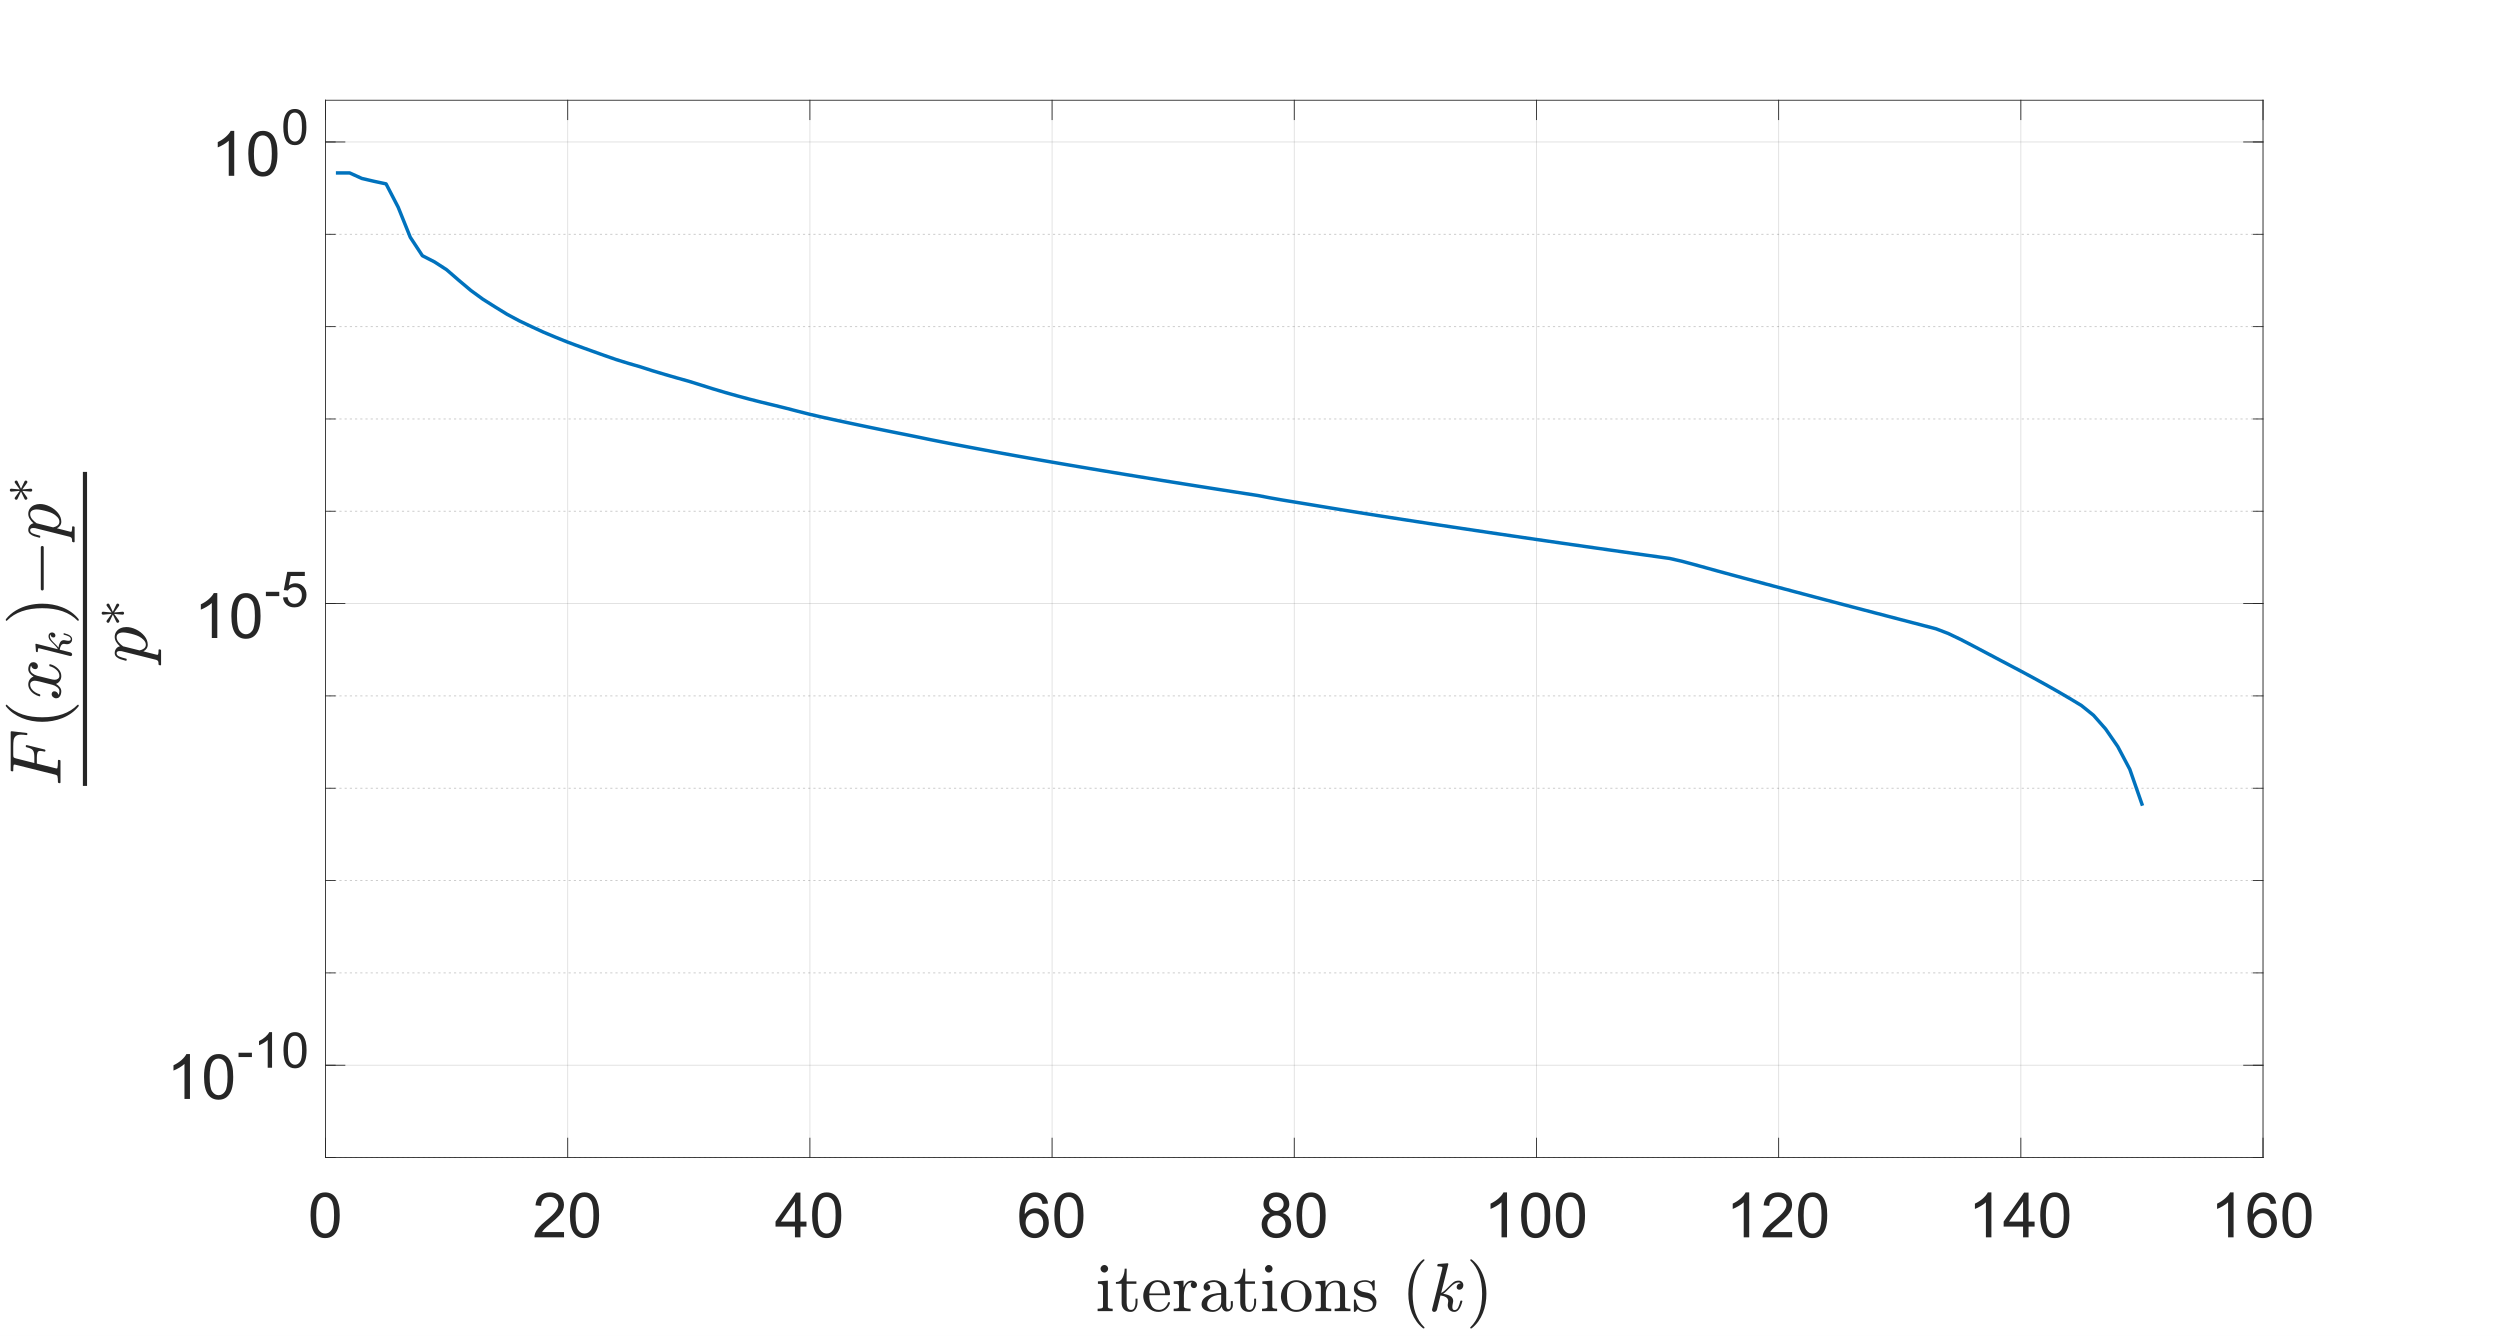 <?xml version="1.0"?>
<!DOCTYPE svg PUBLIC '-//W3C//DTD SVG 1.0//EN'
          'http://www.w3.org/TR/2001/REC-SVG-20010904/DTD/svg10.dtd'>
<svg xmlns:xlink="http://www.w3.org/1999/xlink" style="fill-opacity:1; color-rendering:auto; color-interpolation:auto; text-rendering:auto; stroke:black; stroke-linecap:square; stroke-miterlimit:10; shape-rendering:auto; stroke-opacity:1; fill:black; stroke-dasharray:none; font-weight:normal; stroke-width:1; font-family:'Dialog'; font-style:normal; stroke-linejoin:miter; font-size:12px; stroke-dashoffset:0; image-rendering:auto;" width="1920" height="1026" xmlns="http://www.w3.org/2000/svg"
><rect width="100%" height="100%" fill="#808080" stroke="none"/><!--Generated by the Batik Graphics2D SVG Generator--><defs id="genericDefs"
  /><g
  ><defs id="defs1"
    ><clipPath clipPathUnits="userSpaceOnUse" id="clipPath1"
      ><path d="M0 0 L1920 0 L1920 1026 L0 1026 L0 0 Z"
      /></clipPath
    ></defs
    ><g style="fill:white; stroke:white;"
    ><rect x="0" y="0" width="1920" style="clip-path:url(#clipPath1); stroke:none;" height="1026"
    /></g
    ><g style="fill:white; text-rendering:optimizeSpeed; color-rendering:optimizeSpeed; image-rendering:optimizeSpeed; shape-rendering:crispEdges; stroke:white; color-interpolation:sRGB;"
    ><rect x="0" width="1920" height="1026" y="0" style="stroke:none;"
      /><path style="stroke:none;" d="M250 889 L1738 889 L1738 77 L250 77 Z"
    /></g
    ><g style="stroke-linecap:butt; fill-opacity:0.149; fill:rgb(38,38,38); text-rendering:geometricPrecision; image-rendering:optimizeQuality; color-rendering:optimizeQuality; stroke-linejoin:round; stroke:rgb(38,38,38); color-interpolation:linearRGB; stroke-width:0.667; stroke-opacity:0.149;"
    ><line y2="77" style="fill:none;" x1="250" x2="250" y1="889"
      /><line y2="77" style="fill:none;" x1="436" x2="436" y1="889"
      /><line y2="77" style="fill:none;" x1="622" x2="622" y1="889"
      /><line y2="77" style="fill:none;" x1="808" x2="808" y1="889"
      /><line y2="77" style="fill:none;" x1="994" x2="994" y1="889"
      /><line y2="77" style="fill:none;" x1="1180" x2="1180" y1="889"
      /><line y2="77" style="fill:none;" x1="1366" x2="1366" y1="889"
      /><line y2="77" style="fill:none;" x1="1552" x2="1552" y1="889"
      /><line y2="77" style="fill:none;" x1="1738" x2="1738" y1="889"
    /></g
    ><g style="fill-opacity:0.251; color-rendering:optimizeQuality; color-interpolation:linearRGB; text-rendering:geometricPrecision; stroke:rgb(26,26,26); stroke-linecap:butt; stroke-miterlimit:1; stroke-opacity:0.251; fill:rgb(26,26,26); stroke-dasharray:1,3; stroke-width:0.667; stroke-linejoin:bevel; image-rendering:optimizeQuality;"
    ><line y2="889" style="fill:none;" x1="1738" x2="250" y1="889"
      /><line y2="747.185" style="fill:none;" x1="1738" x2="250" y1="747.185"
      /><line y2="676.278" style="fill:none;" x1="1738" x2="250" y1="676.278"
      /><line y2="605.37" style="fill:none;" x1="1738" x2="250" y1="605.37"
      /><line y2="534.463" style="fill:none;" x1="1738" x2="250" y1="534.463"
      /><line y2="392.648" style="fill:none;" x1="1738" x2="250" y1="392.648"
      /><line y2="321.74" style="fill:none;" x1="1738" x2="250" y1="321.74"
      /><line y2="250.833" style="fill:none;" x1="1738" x2="250" y1="250.833"
      /><line y2="179.925" style="fill:none;" x1="1738" x2="250" y1="179.925"
    /></g
    ><g style="stroke-linecap:butt; fill-opacity:0.149; fill:rgb(38,38,38); text-rendering:geometricPrecision; image-rendering:optimizeQuality; color-rendering:optimizeQuality; stroke-linejoin:round; stroke:rgb(38,38,38); color-interpolation:linearRGB; stroke-width:0.667; stroke-opacity:0.149;"
    ><line y2="818.092" style="fill:none;" x1="1738" x2="250" y1="818.092"
      /><line y2="463.555" style="fill:none;" x1="1738" x2="250" y1="463.555"
      /><line y2="109.018" style="fill:none;" x1="1738" x2="250" y1="109.018"
      /><line x1="250" x2="1738" y1="889" style="stroke-linecap:square; fill-opacity:1; fill:none; stroke-opacity:1;" y2="889"
      /><line x1="250" x2="1738" y1="77" style="stroke-linecap:square; fill-opacity:1; fill:none; stroke-opacity:1;" y2="77"
      /><line x1="250" x2="250" y1="889" style="stroke-linecap:square; fill-opacity:1; fill:none; stroke-opacity:1;" y2="874.12"
      /><line x1="436" x2="436" y1="889" style="stroke-linecap:square; fill-opacity:1; fill:none; stroke-opacity:1;" y2="874.12"
      /><line x1="622" x2="622" y1="889" style="stroke-linecap:square; fill-opacity:1; fill:none; stroke-opacity:1;" y2="874.12"
      /><line x1="808" x2="808" y1="889" style="stroke-linecap:square; fill-opacity:1; fill:none; stroke-opacity:1;" y2="874.12"
      /><line x1="994" x2="994" y1="889" style="stroke-linecap:square; fill-opacity:1; fill:none; stroke-opacity:1;" y2="874.12"
      /><line x1="1180" x2="1180" y1="889" style="stroke-linecap:square; fill-opacity:1; fill:none; stroke-opacity:1;" y2="874.12"
      /><line x1="1366" x2="1366" y1="889" style="stroke-linecap:square; fill-opacity:1; fill:none; stroke-opacity:1;" y2="874.12"
      /><line x1="1552" x2="1552" y1="889" style="stroke-linecap:square; fill-opacity:1; fill:none; stroke-opacity:1;" y2="874.12"
      /><line x1="1738" x2="1738" y1="889" style="stroke-linecap:square; fill-opacity:1; fill:none; stroke-opacity:1;" y2="874.12"
      /><line x1="250" x2="250" y1="77" style="stroke-linecap:square; fill-opacity:1; fill:none; stroke-opacity:1;" y2="91.88"
      /><line x1="436" x2="436" y1="77" style="stroke-linecap:square; fill-opacity:1; fill:none; stroke-opacity:1;" y2="91.88"
      /><line x1="622" x2="622" y1="77" style="stroke-linecap:square; fill-opacity:1; fill:none; stroke-opacity:1;" y2="91.88"
      /><line x1="808" x2="808" y1="77" style="stroke-linecap:square; fill-opacity:1; fill:none; stroke-opacity:1;" y2="91.88"
      /><line x1="994" x2="994" y1="77" style="stroke-linecap:square; fill-opacity:1; fill:none; stroke-opacity:1;" y2="91.88"
      /><line x1="1180" x2="1180" y1="77" style="stroke-linecap:square; fill-opacity:1; fill:none; stroke-opacity:1;" y2="91.88"
      /><line x1="1366" x2="1366" y1="77" style="stroke-linecap:square; fill-opacity:1; fill:none; stroke-opacity:1;" y2="91.88"
      /><line x1="1552" x2="1552" y1="77" style="stroke-linecap:square; fill-opacity:1; fill:none; stroke-opacity:1;" y2="91.88"
      /><line x1="1738" x2="1738" y1="77" style="stroke-linecap:square; fill-opacity:1; fill:none; stroke-opacity:1;" y2="91.88"
    /></g
    ><g transform="translate(250,901.267)" style="font-size:48px; fill:rgb(38,38,38); text-rendering:geometricPrecision; image-rendering:optimizeQuality; color-rendering:optimizeQuality; font-family:'SansSerif'; stroke:rgb(38,38,38); color-interpolation:linearRGB;"
    ><path style="stroke:none;" d="M-11.5 32.047 Q-11.5 25.953 -10.25 22.242 Q-9 18.531 -6.523 16.516 Q-4.047 14.5 -0.297 14.5 Q2.469 14.5 4.555 15.609 Q6.641 16.719 8 18.82 Q9.359 20.922 10.133 23.93 Q10.906 26.938 10.906 32.047 Q10.906 38.094 9.664 41.812 Q8.422 45.531 5.945 47.562 Q3.469 49.594 -0.297 49.594 Q-5.266 49.594 -8.109 46.016 Q-11.5 41.734 -11.5 32.047 ZM-7.172 32.047 Q-7.172 40.516 -5.188 43.312 Q-3.203 46.109 -0.297 46.109 Q2.609 46.109 4.586 43.297 Q6.562 40.484 6.562 32.047 Q6.562 23.562 4.586 20.773 Q2.609 17.984 -0.344 17.984 Q-3.25 17.984 -4.984 20.453 Q-7.172 23.594 -7.172 32.047 Z"
    /></g
    ><g transform="translate(436,901.267)" style="font-size:48px; fill:rgb(38,38,38); text-rendering:geometricPrecision; image-rendering:optimizeQuality; color-rendering:optimizeQuality; font-family:'SansSerif'; stroke:rgb(38,38,38); color-interpolation:linearRGB;"
    ><path style="stroke:none;" d="M-2.828 44.938 L-2.828 49 L-25.547 49 Q-25.594 47.469 -25.047 46.062 Q-24.188 43.75 -22.273 41.5 Q-20.359 39.25 -16.75 36.297 Q-11.156 31.703 -9.188 29.016 Q-7.219 26.328 -7.219 23.938 Q-7.219 21.438 -9.008 19.711 Q-10.797 17.984 -13.688 17.984 Q-16.734 17.984 -18.562 19.812 Q-20.391 21.641 -20.406 24.875 L-24.75 24.438 Q-24.297 19.578 -21.391 17.039 Q-18.484 14.5 -13.594 14.5 Q-8.641 14.5 -5.758 17.242 Q-2.875 19.984 -2.875 24.031 Q-2.875 26.094 -3.719 28.086 Q-4.562 30.078 -6.523 32.281 Q-8.484 34.484 -13.031 38.328 Q-16.828 41.516 -17.906 42.656 Q-18.984 43.797 -19.688 44.938 L-2.828 44.938 ZM1.695 32.047 Q1.695 25.953 2.945 22.242 Q4.195 18.531 6.672 16.516 Q9.148 14.5 12.898 14.5 Q15.664 14.5 17.75 15.609 Q19.836 16.719 21.195 18.82 Q22.555 20.922 23.328 23.93 Q24.102 26.938 24.102 32.047 Q24.102 38.094 22.859 41.812 Q21.617 45.531 19.141 47.562 Q16.664 49.594 12.898 49.594 Q7.93 49.594 5.086 46.016 Q1.695 41.734 1.695 32.047 ZM6.023 32.047 Q6.023 40.516 8.008 43.312 Q9.992 46.109 12.898 46.109 Q15.805 46.109 17.781 43.297 Q19.758 40.484 19.758 32.047 Q19.758 23.562 17.781 20.773 Q15.805 17.984 12.852 17.984 Q9.945 17.984 8.211 20.453 Q6.023 23.594 6.023 32.047 Z"
    /></g
    ><g transform="translate(622,901.267)" style="font-size:48px; fill:rgb(38,38,38); text-rendering:geometricPrecision; image-rendering:optimizeQuality; color-rendering:optimizeQuality; font-family:'SansSerif'; stroke:rgb(38,38,38); color-interpolation:linearRGB;"
    ><path style="stroke:none;" d="M-11.484 49 L-11.484 40.766 L-26.391 40.766 L-26.391 36.906 L-10.703 14.641 L-7.266 14.641 L-7.266 36.906 L-2.625 36.906 L-2.625 40.766 L-7.266 40.766 L-7.266 49 L-11.484 49 ZM-11.484 36.906 L-11.484 21.406 L-22.234 36.906 L-11.484 36.906 ZM1.695 32.047 Q1.695 25.953 2.945 22.242 Q4.195 18.531 6.672 16.516 Q9.148 14.5 12.898 14.5 Q15.664 14.5 17.75 15.609 Q19.836 16.719 21.195 18.82 Q22.555 20.922 23.328 23.93 Q24.102 26.938 24.102 32.047 Q24.102 38.094 22.859 41.812 Q21.617 45.531 19.141 47.562 Q16.664 49.594 12.898 49.594 Q7.93 49.594 5.086 46.016 Q1.695 41.734 1.695 32.047 ZM6.023 32.047 Q6.023 40.516 8.008 43.312 Q9.992 46.109 12.898 46.109 Q15.805 46.109 17.781 43.297 Q19.758 40.484 19.758 32.047 Q19.758 23.562 17.781 20.773 Q15.805 17.984 12.852 17.984 Q9.945 17.984 8.211 20.453 Q6.023 23.594 6.023 32.047 Z"
    /></g
    ><g transform="translate(808,901.267)" style="font-size:48px; fill:rgb(38,38,38); text-rendering:geometricPrecision; image-rendering:optimizeQuality; color-rendering:optimizeQuality; font-family:'SansSerif'; stroke:rgb(38,38,38); color-interpolation:linearRGB;"
    ><path style="stroke:none;" d="M-3.109 23.047 L-7.312 23.375 Q-7.875 20.891 -8.906 19.766 Q-10.609 17.969 -13.125 17.969 Q-15.141 17.969 -16.656 19.094 Q-18.656 20.547 -19.805 23.336 Q-20.953 26.125 -21 31.281 Q-19.469 28.953 -17.266 27.828 Q-15.062 26.703 -12.656 26.703 Q-8.438 26.703 -5.469 29.812 Q-2.5 32.922 -2.5 37.844 Q-2.5 41.078 -3.898 43.852 Q-5.297 46.625 -7.734 48.109 Q-10.172 49.594 -13.266 49.594 Q-18.531 49.594 -21.859 45.711 Q-25.188 41.828 -25.188 32.922 Q-25.188 22.953 -21.516 18.438 Q-18.297 14.5 -12.859 14.5 Q-8.812 14.5 -6.219 16.773 Q-3.625 19.047 -3.109 23.047 ZM-20.344 37.859 Q-20.344 40.047 -19.414 42.039 Q-18.484 44.031 -16.82 45.07 Q-15.156 46.109 -13.328 46.109 Q-10.656 46.109 -8.734 43.953 Q-6.812 41.797 -6.812 38.094 Q-6.812 34.531 -8.711 32.484 Q-10.609 30.438 -13.5 30.438 Q-16.359 30.438 -18.352 32.484 Q-20.344 34.531 -20.344 37.859 ZM1.695 32.047 Q1.695 25.953 2.945 22.242 Q4.195 18.531 6.672 16.516 Q9.148 14.5 12.898 14.5 Q15.664 14.5 17.75 15.609 Q19.836 16.719 21.195 18.82 Q22.555 20.922 23.328 23.93 Q24.102 26.938 24.102 32.047 Q24.102 38.094 22.859 41.812 Q21.617 45.531 19.141 47.562 Q16.664 49.594 12.898 49.594 Q7.93 49.594 5.086 46.016 Q1.695 41.734 1.695 32.047 ZM6.023 32.047 Q6.023 40.516 8.008 43.312 Q9.992 46.109 12.898 46.109 Q15.805 46.109 17.781 43.297 Q19.758 40.484 19.758 32.047 Q19.758 23.562 17.781 20.773 Q15.805 17.984 12.852 17.984 Q9.945 17.984 8.211 20.453 Q6.023 23.594 6.023 32.047 Z"
    /></g
    ><g transform="translate(994,901.267)" style="font-size:48px; fill:rgb(38,38,38); text-rendering:geometricPrecision; image-rendering:optimizeQuality; color-rendering:optimizeQuality; font-family:'SansSerif'; stroke:rgb(38,38,38); color-interpolation:linearRGB;"
    ><path style="stroke:none;" d="M-18.516 30.359 Q-21.141 29.406 -22.406 27.625 Q-23.672 25.844 -23.672 23.359 Q-23.672 19.609 -20.977 17.055 Q-18.281 14.5 -13.797 14.5 Q-9.297 14.5 -6.555 17.109 Q-3.812 19.719 -3.812 23.469 Q-3.812 25.859 -5.07 27.633 Q-6.328 29.406 -8.875 30.359 Q-5.719 31.391 -4.062 33.688 Q-2.406 35.984 -2.406 39.172 Q-2.406 43.578 -5.523 46.586 Q-8.641 49.594 -13.734 49.594 Q-18.812 49.594 -21.93 46.578 Q-25.047 43.562 -25.047 39.062 Q-25.047 35.703 -23.352 33.445 Q-21.656 31.188 -18.516 30.359 ZM-19.359 23.219 Q-19.359 25.656 -17.789 27.203 Q-16.219 28.75 -13.703 28.75 Q-11.266 28.75 -9.711 27.211 Q-8.156 25.672 -8.156 23.453 Q-8.156 21.125 -9.758 19.547 Q-11.359 17.969 -13.75 17.969 Q-16.172 17.969 -17.766 19.516 Q-19.359 21.062 -19.359 23.219 ZM-20.719 39.078 Q-20.719 40.891 -19.859 42.578 Q-19 44.266 -17.312 45.188 Q-15.625 46.109 -13.688 46.109 Q-10.656 46.109 -8.688 44.164 Q-6.719 42.219 -6.719 39.219 Q-6.719 36.172 -8.75 34.18 Q-10.781 32.188 -13.828 32.188 Q-16.797 32.188 -18.758 34.156 Q-20.719 36.125 -20.719 39.078 ZM1.695 32.047 Q1.695 25.953 2.945 22.242 Q4.195 18.531 6.672 16.516 Q9.148 14.5 12.898 14.5 Q15.664 14.5 17.75 15.609 Q19.836 16.719 21.195 18.82 Q22.555 20.922 23.328 23.93 Q24.102 26.938 24.102 32.047 Q24.102 38.094 22.859 41.812 Q21.617 45.531 19.141 47.562 Q16.664 49.594 12.898 49.594 Q7.93 49.594 5.086 46.016 Q1.695 41.734 1.695 32.047 ZM6.023 32.047 Q6.023 40.516 8.008 43.312 Q9.992 46.109 12.898 46.109 Q15.805 46.109 17.781 43.297 Q19.758 40.484 19.758 32.047 Q19.758 23.562 17.781 20.773 Q15.805 17.984 12.852 17.984 Q9.945 17.984 8.211 20.453 Q6.023 23.594 6.023 32.047 Z"
    /></g
    ><g transform="translate(1180,901.267)" style="font-size:48px; fill:rgb(38,38,38); text-rendering:geometricPrecision; image-rendering:optimizeQuality; color-rendering:optimizeQuality; font-family:'SansSerif'; stroke:rgb(38,38,38); color-interpolation:linearRGB;"
    ><path style="stroke:none;" d="M-22.609 49 L-26.828 49 L-26.828 22.109 Q-28.359 23.562 -30.828 25.016 Q-33.297 26.469 -35.266 27.203 L-35.266 23.125 Q-31.734 21.453 -29.086 19.086 Q-26.438 16.719 -25.328 14.5 L-22.609 14.5 L-22.609 49 ZM-11.805 32.047 Q-11.805 25.953 -10.555 22.242 Q-9.305 18.531 -6.828 16.516 Q-4.352 14.5 -0.602 14.5 Q2.164 14.5 4.25 15.609 Q6.336 16.719 7.695 18.82 Q9.055 20.922 9.828 23.93 Q10.602 26.938 10.602 32.047 Q10.602 38.094 9.359 41.812 Q8.117 45.531 5.641 47.562 Q3.164 49.594 -0.602 49.594 Q-5.57 49.594 -8.414 46.016 Q-11.805 41.734 -11.805 32.047 ZM-7.477 32.047 Q-7.477 40.516 -5.492 43.312 Q-3.508 46.109 -0.602 46.109 Q2.305 46.109 4.281 43.297 Q6.258 40.484 6.258 32.047 Q6.258 23.562 4.281 20.773 Q2.305 17.984 -0.648 17.984 Q-3.555 17.984 -5.289 20.453 Q-7.477 23.594 -7.477 32.047 ZM14.891 32.047 Q14.891 25.953 16.141 22.242 Q17.391 18.531 19.867 16.516 Q22.344 14.5 26.094 14.5 Q28.859 14.5 30.945 15.609 Q33.031 16.719 34.391 18.82 Q35.75 20.922 36.523 23.93 Q37.297 26.938 37.297 32.047 Q37.297 38.094 36.055 41.812 Q34.812 45.531 32.336 47.562 Q29.859 49.594 26.094 49.594 Q21.125 49.594 18.281 46.016 Q14.891 41.734 14.891 32.047 ZM19.219 32.047 Q19.219 40.516 21.203 43.312 Q23.188 46.109 26.094 46.109 Q29 46.109 30.977 43.297 Q32.953 40.484 32.953 32.047 Q32.953 23.562 30.977 20.773 Q29 17.984 26.047 17.984 Q23.141 17.984 21.406 20.453 Q19.219 23.594 19.219 32.047 Z"
    /></g
    ><g transform="translate(1366,901.267)" style="font-size:48px; fill:rgb(38,38,38); text-rendering:geometricPrecision; image-rendering:optimizeQuality; color-rendering:optimizeQuality; font-family:'SansSerif'; stroke:rgb(38,38,38); color-interpolation:linearRGB;"
    ><path style="stroke:none;" d="M-22.609 49 L-26.828 49 L-26.828 22.109 Q-28.359 23.562 -30.828 25.016 Q-33.297 26.469 -35.266 27.203 L-35.266 23.125 Q-31.734 21.453 -29.086 19.086 Q-26.438 16.719 -25.328 14.5 L-22.609 14.5 L-22.609 49 ZM10.367 44.938 L10.367 49 L-12.352 49 Q-12.398 47.469 -11.852 46.062 Q-10.992 43.75 -9.078 41.5 Q-7.164 39.25 -3.555 36.297 Q2.039 31.703 4.008 29.016 Q5.977 26.328 5.977 23.938 Q5.977 21.438 4.188 19.711 Q2.398 17.984 -0.492 17.984 Q-3.539 17.984 -5.367 19.812 Q-7.195 21.641 -7.211 24.875 L-11.555 24.438 Q-11.102 19.578 -8.195 17.039 Q-5.289 14.5 -0.398 14.5 Q4.555 14.5 7.438 17.242 Q10.32 19.984 10.32 24.031 Q10.32 26.094 9.477 28.086 Q8.633 30.078 6.672 32.281 Q4.711 34.484 0.164 38.328 Q-3.633 41.516 -4.711 42.656 Q-5.789 43.797 -6.492 44.938 L10.367 44.938 ZM14.891 32.047 Q14.891 25.953 16.141 22.242 Q17.391 18.531 19.867 16.516 Q22.344 14.5 26.094 14.5 Q28.859 14.5 30.945 15.609 Q33.031 16.719 34.391 18.82 Q35.75 20.922 36.523 23.93 Q37.297 26.938 37.297 32.047 Q37.297 38.094 36.055 41.812 Q34.812 45.531 32.336 47.562 Q29.859 49.594 26.094 49.594 Q21.125 49.594 18.281 46.016 Q14.891 41.734 14.891 32.047 ZM19.219 32.047 Q19.219 40.516 21.203 43.312 Q23.188 46.109 26.094 46.109 Q29 46.109 30.977 43.297 Q32.953 40.484 32.953 32.047 Q32.953 23.562 30.977 20.773 Q29 17.984 26.047 17.984 Q23.141 17.984 21.406 20.453 Q19.219 23.594 19.219 32.047 Z"
    /></g
    ><g transform="translate(1552,901.267)" style="font-size:48px; fill:rgb(38,38,38); text-rendering:geometricPrecision; image-rendering:optimizeQuality; color-rendering:optimizeQuality; font-family:'SansSerif'; stroke:rgb(38,38,38); color-interpolation:linearRGB;"
    ><path style="stroke:none;" d="M-22.609 49 L-26.828 49 L-26.828 22.109 Q-28.359 23.562 -30.828 25.016 Q-33.297 26.469 -35.266 27.203 L-35.266 23.125 Q-31.734 21.453 -29.086 19.086 Q-26.438 16.719 -25.328 14.5 L-22.609 14.5 L-22.609 49 ZM1.711 49 L1.711 40.766 L-13.195 40.766 L-13.195 36.906 L2.492 14.641 L5.93 14.641 L5.93 36.906 L10.57 36.906 L10.57 40.766 L5.93 40.766 L5.93 49 L1.711 49 ZM1.711 36.906 L1.711 21.406 L-9.039 36.906 L1.711 36.906 ZM14.891 32.047 Q14.891 25.953 16.141 22.242 Q17.391 18.531 19.867 16.516 Q22.344 14.5 26.094 14.5 Q28.859 14.5 30.945 15.609 Q33.031 16.719 34.391 18.82 Q35.75 20.922 36.523 23.93 Q37.297 26.938 37.297 32.047 Q37.297 38.094 36.055 41.812 Q34.812 45.531 32.336 47.562 Q29.859 49.594 26.094 49.594 Q21.125 49.594 18.281 46.016 Q14.891 41.734 14.891 32.047 ZM19.219 32.047 Q19.219 40.516 21.203 43.312 Q23.188 46.109 26.094 46.109 Q29 46.109 30.977 43.297 Q32.953 40.484 32.953 32.047 Q32.953 23.562 30.977 20.773 Q29 17.984 26.047 17.984 Q23.141 17.984 21.406 20.453 Q19.219 23.594 19.219 32.047 Z"
    /></g
    ><g transform="translate(1738,901.267)" style="font-size:48px; fill:rgb(38,38,38); text-rendering:geometricPrecision; image-rendering:optimizeQuality; color-rendering:optimizeQuality; font-family:'SansSerif'; stroke:rgb(38,38,38); color-interpolation:linearRGB;"
    ><path style="stroke:none;" d="M-22.609 49 L-26.828 49 L-26.828 22.109 Q-28.359 23.562 -30.828 25.016 Q-33.297 26.469 -35.266 27.203 L-35.266 23.125 Q-31.734 21.453 -29.086 19.086 Q-26.438 16.719 -25.328 14.5 L-22.609 14.5 L-22.609 49 ZM10.086 23.047 L5.883 23.375 Q5.32 20.891 4.289 19.766 Q2.586 17.969 0.07 17.969 Q-1.945 17.969 -3.461 19.094 Q-5.461 20.547 -6.609 23.336 Q-7.758 26.125 -7.805 31.281 Q-6.273 28.953 -4.07 27.828 Q-1.867 26.703 0.539 26.703 Q4.758 26.703 7.727 29.812 Q10.695 32.922 10.695 37.844 Q10.695 41.078 9.297 43.852 Q7.898 46.625 5.461 48.109 Q3.023 49.594 -0.07 49.594 Q-5.336 49.594 -8.664 45.711 Q-11.992 41.828 -11.992 32.922 Q-11.992 22.953 -8.32 18.438 Q-5.102 14.5 0.336 14.5 Q4.383 14.5 6.977 16.773 Q9.57 19.047 10.086 23.047 ZM-7.148 37.859 Q-7.148 40.047 -6.219 42.039 Q-5.289 44.031 -3.625 45.07 Q-1.961 46.109 -0.133 46.109 Q2.539 46.109 4.461 43.953 Q6.383 41.797 6.383 38.094 Q6.383 34.531 4.484 32.484 Q2.586 30.438 -0.305 30.438 Q-3.164 30.438 -5.156 32.484 Q-7.148 34.531 -7.148 37.859 ZM14.891 32.047 Q14.891 25.953 16.141 22.242 Q17.391 18.531 19.867 16.516 Q22.344 14.5 26.094 14.5 Q28.859 14.5 30.945 15.609 Q33.031 16.719 34.391 18.82 Q35.75 20.922 36.523 23.93 Q37.297 26.938 37.297 32.047 Q37.297 38.094 36.055 41.812 Q34.812 45.531 32.336 47.562 Q29.859 49.594 26.094 49.594 Q21.125 49.594 18.281 46.016 Q14.891 41.734 14.891 32.047 ZM19.219 32.047 Q19.219 40.516 21.203 43.312 Q23.188 46.109 26.094 46.109 Q29 46.109 30.977 43.297 Q32.953 40.484 32.953 32.047 Q32.953 23.562 30.977 20.773 Q29 17.984 26.047 17.984 Q23.141 17.984 21.406 20.453 Q19.219 23.594 19.219 32.047 Z"
    /></g
    ><g transform="translate(994.001,962.6)" style="font-size:52.8px; fill:rgb(38,38,38); text-rendering:geometricPrecision; image-rendering:optimizeQuality; color-rendering:optimizeQuality; font-family:'mwa_cmr10'; stroke:rgb(38,38,38); color-interpolation:linearRGB;"
    ><path style="stroke:none;" d="M-151.037 44.352 L-151.037 42.492 Q-149.225 42.492 -148.06 42.203 Q-146.896 41.914 -146.896 40.805 L-146.896 26.336 Q-146.896 24.289 -147.685 23.828 Q-148.475 23.367 -150.803 23.367 L-150.803 21.508 L-143.162 20.93 L-143.162 40.805 Q-143.162 41.914 -142.154 42.203 Q-141.146 42.492 -139.459 42.492 L-139.459 44.352 L-151.037 44.352 ZM-148.787 11.821 Q-148.787 10.664 -147.904 9.781 Q-147.021 8.899 -145.881 8.899 Q-145.131 8.899 -144.435 9.289 Q-143.74 9.68 -143.35 10.375 Q-142.959 11.071 -142.959 11.821 Q-142.959 12.961 -143.842 13.844 Q-144.725 14.727 -145.881 14.727 Q-147.021 14.727 -147.904 13.844 Q-148.787 12.961 -148.787 11.821 Z"
      /><path style="stroke:none;" d="M-132.589 37.992 L-132.589 23.367 L-136.98 23.367 L-136.98 21.992 Q-133.511 21.992 -131.886 18.758 Q-130.261 15.524 -130.261 11.742 L-128.73 11.742 L-128.73 21.508 L-121.245 21.508 L-121.245 23.367 L-128.73 23.367 L-128.73 37.883 Q-128.73 40.086 -127.995 41.742 Q-127.261 43.399 -125.339 43.399 Q-123.526 43.399 -122.722 41.649 Q-121.917 39.899 -121.917 37.883 L-121.917 34.758 L-120.401 34.758 L-120.401 37.992 Q-120.401 39.649 -121.011 41.266 Q-121.62 42.883 -122.808 43.914 Q-123.995 44.946 -125.698 44.946 Q-128.886 44.946 -130.737 43.047 Q-132.589 41.149 -132.589 37.992 Z"
      /><path style="stroke:none;" d="M-104.259 44.946 Q-107.493 44.946 -110.196 43.25 Q-112.899 41.555 -114.446 38.719 Q-115.993 35.883 -115.993 32.727 Q-115.993 29.633 -114.579 26.836 Q-113.165 24.039 -110.642 22.321 Q-108.118 20.602 -105.009 20.602 Q-102.587 20.602 -100.782 21.414 Q-98.978 22.227 -97.813 23.672 Q-96.649 25.117 -96.056 27.086 Q-95.462 29.055 -95.462 31.414 Q-95.462 32.117 -96.009 32.117 L-111.353 32.117 L-111.353 32.68 Q-111.353 37.086 -109.579 40.242 Q-107.806 43.399 -103.79 43.399 Q-102.165 43.399 -100.782 42.672 Q-99.399 41.946 -98.376 40.649 Q-97.353 39.352 -96.993 37.883 Q-96.946 37.696 -96.798 37.555 Q-96.649 37.414 -96.478 37.414 L-96.009 37.414 Q-95.462 37.414 -95.462 38.086 Q-96.212 41.086 -98.696 43.016 Q-101.181 44.946 -104.259 44.946 ZM-111.306 30.789 L-99.212 30.789 Q-99.212 28.805 -99.774 26.758 Q-100.337 24.711 -101.626 23.352 Q-102.915 21.992 -105.009 21.992 Q-108.009 21.992 -109.657 24.797 Q-111.306 27.602 -111.306 30.789 Z"
      /><path style="stroke:none;" d="M-92.62 44.352 L-92.62 42.492 Q-90.808 42.492 -89.644 42.203 Q-88.48 41.914 -88.48 40.805 L-88.48 26.336 Q-88.48 24.914 -88.909 24.282 Q-89.339 23.649 -90.144 23.508 Q-90.948 23.367 -92.62 23.367 L-92.62 21.508 L-85.042 20.93 L-85.042 26.102 Q-84.183 23.805 -82.605 22.367 Q-81.026 20.93 -78.776 20.93 Q-77.198 20.93 -75.956 21.86 Q-74.714 22.789 -74.714 24.321 Q-74.714 25.274 -75.401 25.985 Q-76.089 26.696 -77.089 26.696 Q-78.073 26.696 -78.776 26 Q-79.48 25.305 -79.48 24.321 Q-79.48 22.899 -78.464 22.305 L-78.776 22.305 Q-80.933 22.305 -82.284 23.86 Q-83.636 25.414 -84.206 27.711 Q-84.776 30.008 -84.776 32.117 L-84.776 40.805 Q-84.776 42.492 -79.636 42.492 L-79.636 44.352 L-92.62 44.352 Z"
      /><path style="stroke:none;" d="M-71.19 39.149 Q-71.19 35.992 -68.706 34.016 Q-66.221 32.039 -62.745 31.219 Q-59.268 30.399 -56.128 30.399 L-56.128 28.227 Q-56.128 26.696 -56.8 25.266 Q-57.471 23.836 -58.745 22.914 Q-60.018 21.992 -61.534 21.992 Q-65.065 21.992 -66.893 23.571 Q-65.893 23.571 -65.229 24.336 Q-64.565 25.102 -64.565 26.102 Q-64.565 27.164 -65.315 27.914 Q-66.065 28.664 -67.096 28.664 Q-68.159 28.664 -68.909 27.914 Q-69.659 27.164 -69.659 26.102 Q-69.659 23.305 -67.128 21.953 Q-64.596 20.602 -61.534 20.602 Q-59.393 20.602 -57.221 21.516 Q-55.05 22.43 -53.659 24.141 Q-52.268 25.852 -52.268 28.133 L-52.268 40.055 Q-52.268 41.086 -51.831 41.953 Q-51.393 42.821 -50.471 42.821 Q-49.581 42.821 -49.159 41.946 Q-48.737 41.071 -48.737 40.055 L-48.737 36.664 L-47.175 36.664 L-47.175 40.055 Q-47.175 41.242 -47.8 42.321 Q-48.425 43.399 -49.471 44.032 Q-50.518 44.664 -51.737 44.664 Q-53.284 44.664 -54.409 43.461 Q-55.534 42.258 -55.659 40.602 Q-56.643 42.586 -58.557 43.766 Q-60.471 44.946 -62.659 44.946 Q-64.675 44.946 -66.628 44.352 Q-68.581 43.758 -69.885 42.477 Q-71.19 41.196 -71.19 39.149 ZM-66.893 39.149 Q-66.893 41.008 -65.526 42.282 Q-64.159 43.555 -62.284 43.555 Q-60.581 43.555 -59.182 42.696 Q-57.784 41.836 -56.956 40.367 Q-56.128 38.899 -56.128 37.258 L-56.128 31.742 Q-58.534 31.742 -61.057 32.532 Q-63.581 33.321 -65.237 35.008 Q-66.893 36.696 -66.893 39.149 Z"
      /><path style="stroke:none;" d="M-41.509 37.992 L-41.509 23.367 L-45.9 23.367 L-45.9 21.992 Q-42.431 21.992 -40.806 18.758 Q-39.181 15.524 -39.181 11.742 L-37.65 11.742 L-37.65 21.508 L-30.165 21.508 L-30.165 23.367 L-37.65 23.367 L-37.65 37.883 Q-37.65 40.086 -36.915 41.742 Q-36.181 43.399 -34.259 43.399 Q-32.446 43.399 -31.642 41.649 Q-30.837 39.899 -30.837 37.883 L-30.837 34.758 L-29.321 34.758 L-29.321 37.992 Q-29.321 39.649 -29.931 41.266 Q-30.54 42.883 -31.728 43.914 Q-32.915 44.946 -34.618 44.946 Q-37.806 44.946 -39.657 43.047 Q-41.509 41.149 -41.509 37.992 Z"
      /><path style="stroke:none;" d="M-24.757 44.352 L-24.757 42.492 Q-22.944 42.492 -21.78 42.203 Q-20.616 41.914 -20.616 40.805 L-20.616 26.336 Q-20.616 24.289 -21.405 23.828 Q-22.194 23.367 -24.522 23.367 L-24.522 21.508 L-16.882 20.93 L-16.882 40.805 Q-16.882 41.914 -15.874 42.203 Q-14.866 42.492 -13.179 42.492 L-13.179 44.352 L-24.757 44.352 ZM-22.507 11.821 Q-22.507 10.664 -21.624 9.781 Q-20.741 8.899 -19.601 8.899 Q-18.851 8.899 -18.155 9.289 Q-17.46 9.68 -17.069 10.375 Q-16.679 11.071 -16.679 11.821 Q-16.679 12.961 -17.561 13.844 Q-18.444 14.727 -19.601 14.727 Q-20.741 14.727 -21.624 13.844 Q-22.507 12.961 -22.507 11.821 Z"
      /><path style="stroke:none;" d="M1.535 44.946 Q-1.653 44.946 -4.371 43.328 Q-7.09 41.711 -8.668 38.992 Q-10.246 36.274 -10.246 33.071 Q-10.246 30.633 -9.379 28.383 Q-8.512 26.133 -6.895 24.36 Q-5.277 22.586 -3.129 21.594 Q-0.981 20.602 1.535 20.602 Q4.801 20.602 7.48 22.321 Q10.16 24.039 11.707 26.922 Q13.254 29.805 13.254 33.071 Q13.254 36.258 11.676 38.985 Q10.098 41.711 7.394 43.328 Q4.691 44.946 1.535 44.946 ZM1.535 43.399 Q5.785 43.399 7.207 40.321 Q8.629 37.242 8.629 32.477 Q8.629 29.805 8.34 28.063 Q8.051 26.321 7.098 24.883 Q6.504 24.008 5.582 23.352 Q4.66 22.696 3.644 22.344 Q2.629 21.992 1.535 21.992 Q-0.121 21.992 -1.606 22.742 Q-3.09 23.492 -4.074 24.883 Q-5.059 26.399 -5.332 28.196 Q-5.606 29.992 -5.606 32.477 Q-5.606 35.446 -5.09 37.813 Q-4.574 40.18 -3.004 41.789 Q-1.434 43.399 1.535 43.399 Z"
      /><path style="stroke:none;" d="M16.263 44.352 L16.263 42.492 Q18.076 42.492 19.24 42.203 Q20.404 41.914 20.404 40.805 L20.404 26.336 Q20.404 24.914 19.974 24.282 Q19.544 23.649 18.748 23.508 Q17.951 23.367 16.263 23.367 L16.263 21.508 L23.951 20.93 L23.951 26.102 Q25.013 23.836 27.099 22.383 Q29.185 20.93 31.638 20.93 Q35.31 20.93 37.162 22.688 Q39.013 24.446 39.013 28.071 L39.013 40.805 Q39.013 41.914 40.177 42.203 Q41.341 42.492 43.154 42.492 L43.154 44.352 L31.013 44.352 L31.013 42.492 Q32.826 42.492 33.99 42.203 Q35.154 41.914 35.154 40.805 L35.154 28.227 Q35.154 25.649 34.404 23.977 Q33.654 22.305 31.326 22.305 Q28.248 22.305 26.263 24.766 Q24.279 27.227 24.279 30.352 L24.279 40.805 Q24.279 41.914 25.451 42.203 Q26.623 42.492 28.404 42.492 L28.404 44.352 L16.263 44.352 Z"
      /><path style="stroke:none;" d="M45.784 44.508 L45.784 35.867 Q45.784 35.446 46.237 35.446 L46.894 35.446 Q47.206 35.446 47.3 35.867 Q48.784 43.555 54.44 43.555 Q56.956 43.555 58.651 42.414 Q60.347 41.274 60.347 38.899 Q60.347 37.18 59.026 35.977 Q57.706 34.774 55.894 34.336 L52.347 33.633 Q50.565 33.242 49.104 32.446 Q47.644 31.649 46.714 30.313 Q45.784 28.977 45.784 27.227 Q45.784 24.883 47.011 23.399 Q48.237 21.914 50.206 21.258 Q52.175 20.602 54.44 20.602 Q57.159 20.602 59.19 22.039 L60.706 20.727 Q60.706 20.602 60.972 20.602 L61.362 20.602 Q61.519 20.602 61.644 20.742 Q61.769 20.883 61.769 21.039 L61.769 27.977 Q61.769 28.461 61.362 28.461 L60.706 28.461 Q60.237 28.461 60.237 27.977 Q60.237 25.196 58.698 23.516 Q57.159 21.836 54.394 21.836 Q52.019 21.836 50.269 22.719 Q48.519 23.602 48.519 25.742 Q48.519 27.227 49.776 28.164 Q51.034 29.102 52.722 29.524 L56.315 30.196 Q58.128 30.617 59.69 31.594 Q61.253 32.571 62.175 34.078 Q63.097 35.586 63.097 37.461 Q63.097 39.383 62.433 40.797 Q61.769 42.211 60.589 43.141 Q59.409 44.071 57.808 44.508 Q56.206 44.946 54.44 44.946 Q51.128 44.946 48.784 42.727 L46.847 44.821 Q46.847 44.946 46.55 44.946 L46.237 44.946 Q45.784 44.946 45.784 44.508 Z"
      /><path style="stroke:none;" d="M98.883 57.492 Q95.93 55.164 93.797 52.149 Q91.664 49.133 90.305 45.719 Q88.945 42.305 88.273 38.578 Q87.601 34.852 87.601 31.102 Q87.601 27.305 88.273 23.578 Q88.945 19.852 90.328 16.407 Q91.711 12.961 93.859 9.961 Q96.008 6.961 98.883 4.711 Q98.883 4.602 99.133 4.602 L99.633 4.602 Q99.789 4.602 99.914 4.742 Q100.039 4.883 100.039 5.071 Q100.039 5.305 99.945 5.399 Q97.351 7.946 95.633 10.844 Q93.914 13.742 92.867 17.016 Q91.82 20.289 91.351 23.797 Q90.883 27.305 90.883 31.102 Q90.883 47.946 99.883 56.696 Q100.039 56.852 100.039 57.133 Q100.039 57.258 99.898 57.43 Q99.758 57.602 99.633 57.602 L99.133 57.602 Q98.883 57.602 98.883 57.492 Z"
      /><path style="stroke:none;" d="M105.807 43.399 Q105.807 43.086 105.853 42.93 L113.541 12.289 Q113.744 11.383 113.791 10.867 Q113.791 10.008 110.353 10.008 Q109.807 10.008 109.807 9.305 Q109.838 9.18 109.932 8.844 Q110.025 8.508 110.166 8.328 Q110.307 8.149 110.557 8.149 L117.697 7.571 L117.853 7.571 Q117.853 7.633 118.041 7.719 Q118.228 7.805 118.244 7.836 Q118.353 8.102 118.353 8.258 L112.791 30.399 Q114.697 29.602 117.611 26.586 Q120.525 23.571 122.166 22.25 Q123.807 20.93 126.291 20.93 Q127.775 20.93 128.807 21.938 Q129.838 22.946 129.838 24.43 Q129.838 25.352 129.455 26.141 Q129.072 26.93 128.369 27.422 Q127.666 27.914 126.728 27.914 Q125.885 27.914 125.299 27.383 Q124.713 26.852 124.713 26.008 Q124.713 24.742 125.611 23.875 Q126.51 23.008 127.775 23.008 Q127.26 22.305 126.197 22.305 Q124.619 22.305 123.15 23.211 Q121.682 24.117 119.994 25.813 Q118.307 27.508 116.908 28.914 Q115.51 30.321 114.307 31.055 Q117.447 31.414 119.752 32.696 Q122.057 33.977 122.057 36.617 Q122.057 37.164 121.838 37.992 Q121.385 39.977 121.385 41.164 Q121.385 43.555 123.01 43.555 Q124.932 43.555 125.924 41.453 Q126.916 39.352 127.557 36.555 Q127.666 36.258 128.01 36.258 L128.619 36.258 Q128.838 36.258 128.978 36.383 Q129.119 36.508 129.119 36.711 Q129.119 36.774 129.072 36.867 Q127.072 44.946 122.9 44.946 Q121.4 44.946 120.252 44.25 Q119.103 43.555 118.478 42.352 Q117.853 41.149 117.853 39.649 Q117.853 38.789 118.088 37.883 Q118.244 37.258 118.244 36.711 Q118.244 34.68 116.432 33.617 Q114.619 32.555 112.291 32.321 L109.603 43.133 Q109.4 43.93 108.807 44.438 Q108.213 44.946 107.432 44.946 Q106.76 44.946 106.283 44.492 Q105.807 44.039 105.807 43.399 Z"
      /><path style="stroke:none;" d="M135.566 57.602 Q135.097 57.602 135.097 57.133 Q135.097 56.899 135.207 56.805 Q144.269 47.946 144.269 31.102 Q144.269 14.258 135.316 5.508 Q135.097 5.383 135.097 5.071 Q135.097 4.883 135.246 4.742 Q135.394 4.602 135.566 4.602 L136.066 4.602 Q136.222 4.602 136.316 4.711 Q140.129 7.711 142.66 12.008 Q145.191 16.305 146.371 21.164 Q147.55 26.024 147.55 31.102 Q147.55 34.852 146.918 38.492 Q146.285 42.133 144.902 45.664 Q143.519 49.196 141.394 52.18 Q139.269 55.164 136.316 57.492 Q136.222 57.602 136.066 57.602 L135.566 57.602 Z"
    /></g
    ><g style="fill:rgb(38,38,38); text-rendering:geometricPrecision; image-rendering:optimizeQuality; color-rendering:optimizeQuality; stroke-linejoin:round; stroke:rgb(38,38,38); color-interpolation:linearRGB; stroke-width:0.667;"
    ><line y2="77" style="fill:none;" x1="250" x2="250" y1="889"
      /><line y2="77" style="fill:none;" x1="1738" x2="1738" y1="889"
      /><line y2="818.092" style="fill:none;" x1="250" x2="264.88" y1="818.092"
      /><line y2="463.555" style="fill:none;" x1="250" x2="264.88" y1="463.555"
      /><line y2="109.018" style="fill:none;" x1="250" x2="264.88" y1="109.018"
      /><line y2="818.092" style="fill:none;" x1="1738" x2="1723.12" y1="818.092"
      /><line y2="463.555" style="fill:none;" x1="1738" x2="1723.12" y1="463.555"
      /><line y2="109.018" style="fill:none;" x1="1738" x2="1723.12" y1="109.018"
      /><line y2="889" style="fill:none;" x1="250" x2="257.44" y1="889"
      /><line y2="818.092" style="fill:none;" x1="250" x2="257.44" y1="818.092"
      /><line y2="747.185" style="fill:none;" x1="250" x2="257.44" y1="747.185"
      /><line y2="676.278" style="fill:none;" x1="250" x2="257.44" y1="676.278"
      /><line y2="605.37" style="fill:none;" x1="250" x2="257.44" y1="605.37"
      /><line y2="534.463" style="fill:none;" x1="250" x2="257.44" y1="534.463"
      /><line y2="463.555" style="fill:none;" x1="250" x2="257.44" y1="463.555"
      /><line y2="392.648" style="fill:none;" x1="250" x2="257.44" y1="392.648"
      /><line y2="321.74" style="fill:none;" x1="250" x2="257.44" y1="321.74"
      /><line y2="250.833" style="fill:none;" x1="250" x2="257.44" y1="250.833"
      /><line y2="179.925" style="fill:none;" x1="250" x2="257.44" y1="179.925"
      /><line y2="109.018" style="fill:none;" x1="250" x2="257.44" y1="109.018"
      /><line y2="889" style="fill:none;" x1="1738" x2="1730.56" y1="889"
      /><line y2="818.092" style="fill:none;" x1="1738" x2="1730.56" y1="818.092"
      /><line y2="747.185" style="fill:none;" x1="1738" x2="1730.56" y1="747.185"
      /><line y2="676.278" style="fill:none;" x1="1738" x2="1730.56" y1="676.278"
      /><line y2="605.37" style="fill:none;" x1="1738" x2="1730.56" y1="605.37"
      /><line y2="534.463" style="fill:none;" x1="1738" x2="1730.56" y1="534.463"
      /><line y2="463.555" style="fill:none;" x1="1738" x2="1730.56" y1="463.555"
      /><line y2="392.648" style="fill:none;" x1="1738" x2="1730.56" y1="392.648"
      /><line y2="321.74" style="fill:none;" x1="1738" x2="1730.56" y1="321.74"
      /><line y2="250.833" style="fill:none;" x1="1738" x2="1730.56" y1="250.833"
      /><line y2="179.925" style="fill:none;" x1="1738" x2="1730.56" y1="179.925"
      /><line y2="109.018" style="fill:none;" x1="1738" x2="1730.56" y1="109.018"
    /></g
    ><g transform="translate(128,844)" style="font-size:48px; fill:rgb(38,38,38); text-rendering:geometricPrecision; image-rendering:optimizeQuality; color-rendering:optimizeQuality; font-family:'SansSerif'; stroke:rgb(38,38,38); color-interpolation:linearRGB;"
    ><path style="stroke:none;" d="M17.891 0 L13.672 0 L13.672 -26.891 Q12.141 -25.438 9.672 -23.984 Q7.203 -22.531 5.234 -21.797 L5.234 -25.875 Q8.766 -27.547 11.414 -29.914 Q14.062 -32.281 15.172 -34.5 L17.891 -34.5 L17.891 0 ZM28.695 -16.953 Q28.695 -23.047 29.945 -26.758 Q31.195 -30.469 33.672 -32.484 Q36.148 -34.5 39.898 -34.5 Q42.664 -34.5 44.75 -33.391 Q46.836 -32.281 48.195 -30.18 Q49.555 -28.078 50.328 -25.07 Q51.102 -22.062 51.102 -16.953 Q51.102 -10.906 49.859 -7.188 Q48.617 -3.469 46.141 -1.438 Q43.664 0.594 39.898 0.594 Q34.93 0.594 32.086 -2.984 Q28.695 -7.266 28.695 -16.953 ZM33.023 -16.953 Q33.023 -8.484 35.008 -5.688 Q36.992 -2.891 39.898 -2.891 Q42.805 -2.891 44.781 -5.703 Q46.758 -8.516 46.758 -16.953 Q46.758 -25.438 44.781 -28.227 Q42.805 -31.016 39.852 -31.016 Q36.945 -31.016 35.211 -28.547 Q33.023 -25.406 33.023 -16.953 Z"
    /></g
    ><g transform="translate(182,820)" style="font-size:38.4px; fill:rgb(38,38,38); text-rendering:geometricPrecision; image-rendering:optimizeQuality; color-rendering:optimizeQuality; font-family:'SansSerif'; stroke:rgb(38,38,38); color-interpolation:linearRGB;"
    ><path style="stroke:none;" d="M1.203 -8.172 L1.203 -11.516 L11.469 -11.516 L11.469 -8.172 L1.203 -8.172 ZM26.935 0 L23.592 0 L23.592 -21.281 Q22.389 -20.125 20.435 -18.977 Q18.482 -17.828 16.92 -17.25 L16.92 -20.484 Q19.717 -21.797 21.818 -23.672 Q23.92 -25.547 24.779 -27.312 L26.935 -27.312 L26.935 0 ZM35.7 -13.422 Q35.7 -18.234 36.692 -21.18 Q37.684 -24.125 39.645 -25.719 Q41.606 -27.312 44.575 -27.312 Q46.762 -27.312 48.411 -26.43 Q50.059 -25.547 51.137 -23.891 Q52.215 -22.234 52.825 -19.844 Q53.434 -17.453 53.434 -13.422 Q53.434 -8.625 52.45 -5.688 Q51.465 -2.75 49.512 -1.141 Q47.559 0.469 44.575 0.469 Q40.637 0.469 38.387 -2.359 Q35.7 -5.75 35.7 -13.422 ZM39.137 -13.422 Q39.137 -6.719 40.7 -4.5 Q42.262 -2.281 44.575 -2.281 Q46.871 -2.281 48.442 -4.508 Q50.012 -6.734 50.012 -13.422 Q50.012 -20.125 48.442 -22.336 Q46.871 -24.547 44.528 -24.547 Q42.231 -24.547 40.856 -22.594 Q39.137 -20.109 39.137 -13.422 Z"
    /></g
    ><g transform="translate(149,490)" style="font-size:48px; fill:rgb(38,38,38); text-rendering:geometricPrecision; image-rendering:optimizeQuality; color-rendering:optimizeQuality; font-family:'SansSerif'; stroke:rgb(38,38,38); color-interpolation:linearRGB;"
    ><path style="stroke:none;" d="M17.891 0 L13.672 0 L13.672 -26.891 Q12.141 -25.438 9.672 -23.984 Q7.203 -22.531 5.234 -21.797 L5.234 -25.875 Q8.766 -27.547 11.414 -29.914 Q14.062 -32.281 15.172 -34.5 L17.891 -34.5 L17.891 0 ZM28.695 -16.953 Q28.695 -23.047 29.945 -26.758 Q31.195 -30.469 33.672 -32.484 Q36.148 -34.5 39.898 -34.5 Q42.664 -34.5 44.75 -33.391 Q46.836 -32.281 48.195 -30.18 Q49.555 -28.078 50.328 -25.07 Q51.102 -22.062 51.102 -16.953 Q51.102 -10.906 49.859 -7.188 Q48.617 -3.469 46.141 -1.438 Q43.664 0.594 39.898 0.594 Q34.93 0.594 32.086 -2.984 Q28.695 -7.266 28.695 -16.953 ZM33.023 -16.953 Q33.023 -8.484 35.008 -5.688 Q36.992 -2.891 39.898 -2.891 Q42.805 -2.891 44.781 -5.703 Q46.758 -8.516 46.758 -16.953 Q46.758 -25.438 44.781 -28.227 Q42.805 -31.016 39.852 -31.016 Q36.945 -31.016 35.211 -28.547 Q33.023 -25.406 33.023 -16.953 Z"
    /></g
    ><g transform="translate(203,466)" style="font-size:38.4px; fill:rgb(38,38,38); text-rendering:geometricPrecision; image-rendering:optimizeQuality; color-rendering:optimizeQuality; font-family:'SansSerif'; stroke:rgb(38,38,38); color-interpolation:linearRGB;"
    ><path style="stroke:none;" d="M1.203 -8.172 L1.203 -11.516 L11.469 -11.516 L11.469 -8.172 L1.203 -8.172 ZM14.357 -7.125 L17.857 -7.422 Q18.248 -4.859 19.67 -3.57 Q21.092 -2.281 23.092 -2.281 Q25.514 -2.281 27.178 -4.102 Q28.842 -5.922 28.842 -8.922 Q28.842 -11.781 27.24 -13.43 Q25.639 -15.078 23.045 -15.078 Q21.42 -15.078 20.123 -14.352 Q18.826 -13.625 18.092 -12.453 L14.951 -12.859 L17.592 -26.828 L31.107 -26.828 L31.107 -23.641 L20.264 -23.641 L18.795 -16.328 Q21.248 -18.031 23.935 -18.031 Q27.498 -18.031 29.943 -15.562 Q32.389 -13.094 32.389 -9.219 Q32.389 -5.531 30.232 -2.844 Q27.623 0.469 23.092 0.469 Q19.389 0.469 17.037 -1.609 Q14.685 -3.688 14.357 -7.125 Z"
    /></g
    ><g transform="translate(162,135)" style="font-size:48px; fill:rgb(38,38,38); text-rendering:geometricPrecision; image-rendering:optimizeQuality; color-rendering:optimizeQuality; font-family:'SansSerif'; stroke:rgb(38,38,38); color-interpolation:linearRGB;"
    ><path style="stroke:none;" d="M17.891 0 L13.672 0 L13.672 -26.891 Q12.141 -25.438 9.672 -23.984 Q7.203 -22.531 5.234 -21.797 L5.234 -25.875 Q8.766 -27.547 11.414 -29.914 Q14.062 -32.281 15.172 -34.5 L17.891 -34.5 L17.891 0 ZM28.695 -16.953 Q28.695 -23.047 29.945 -26.758 Q31.195 -30.469 33.672 -32.484 Q36.148 -34.5 39.898 -34.5 Q42.664 -34.5 44.75 -33.391 Q46.836 -32.281 48.195 -30.18 Q49.555 -28.078 50.328 -25.07 Q51.102 -22.062 51.102 -16.953 Q51.102 -10.906 49.859 -7.188 Q48.617 -3.469 46.141 -1.438 Q43.664 0.594 39.898 0.594 Q34.93 0.594 32.086 -2.984 Q28.695 -7.266 28.695 -16.953 ZM33.023 -16.953 Q33.023 -8.484 35.008 -5.688 Q36.992 -2.891 39.898 -2.891 Q42.805 -2.891 44.781 -5.703 Q46.758 -8.516 46.758 -16.953 Q46.758 -25.438 44.781 -28.227 Q42.805 -31.016 39.852 -31.016 Q36.945 -31.016 35.211 -28.547 Q33.023 -25.406 33.023 -16.953 Z"
    /></g
    ><g transform="translate(216,111)" style="font-size:38.4px; fill:rgb(38,38,38); text-rendering:geometricPrecision; image-rendering:optimizeQuality; color-rendering:optimizeQuality; font-family:'SansSerif'; stroke:rgb(38,38,38); color-interpolation:linearRGB;"
    ><path style="stroke:none;" d="M1.578 -13.422 Q1.578 -18.234 2.57 -21.18 Q3.562 -24.125 5.523 -25.719 Q7.484 -27.312 10.453 -27.312 Q12.641 -27.312 14.289 -26.43 Q15.938 -25.547 17.016 -23.891 Q18.094 -22.234 18.703 -19.844 Q19.312 -17.453 19.312 -13.422 Q19.312 -8.625 18.328 -5.688 Q17.344 -2.75 15.391 -1.141 Q13.438 0.469 10.453 0.469 Q6.516 0.469 4.266 -2.359 Q1.578 -5.75 1.578 -13.422 ZM5.016 -13.422 Q5.016 -6.719 6.578 -4.5 Q8.141 -2.281 10.453 -2.281 Q12.75 -2.281 14.32 -4.508 Q15.891 -6.734 15.891 -13.422 Q15.891 -20.125 14.32 -22.336 Q12.75 -24.547 10.406 -24.547 Q8.109 -24.547 6.734 -22.594 Q5.016 -20.109 5.016 -13.422 Z"
    /></g
    ><g transform="translate(123.733,483) rotate(-90)" style="font-size:56px; fill:rgb(38,38,38); text-rendering:geometricPrecision; image-rendering:optimizeQuality; color-rendering:optimizeQuality; font-family:'mwa_cmmi10'; stroke:rgb(38,38,38); color-interpolation:linearRGB;"
    ><path style="stroke:none;" d="M-117.957 -77.276 Q-118.504 -77.276 -118.504 -78.01 Q-118.473 -78.151 -118.394 -78.495 Q-118.316 -78.838 -118.16 -79.041 Q-118.004 -79.245 -117.785 -79.245 Q-114.379 -79.245 -113.035 -79.635 Q-112.301 -79.87 -111.973 -81.135 L-104.285 -111.901 Q-104.176 -112.448 -104.176 -112.666 Q-104.176 -113.26 -104.863 -113.338 Q-105.894 -113.557 -108.879 -113.557 Q-109.426 -113.557 -109.426 -114.307 Q-109.394 -114.432 -109.316 -114.776 Q-109.238 -115.12 -109.082 -115.323 Q-108.926 -115.526 -108.707 -115.526 L-79.129 -115.526 Q-78.582 -115.526 -78.582 -114.791 L-79.926 -103.198 Q-79.926 -103.041 -80.113 -102.877 Q-80.301 -102.713 -80.488 -102.713 L-80.988 -102.713 Q-81.566 -102.713 -81.566 -103.416 Q-81.207 -105.963 -81.207 -107.573 Q-81.207 -110.37 -82.41 -111.682 Q-83.613 -112.995 -85.441 -113.276 Q-87.269 -113.557 -90.504 -113.557 L-96.488 -113.557 Q-98.019 -113.557 -98.512 -113.299 Q-99.004 -113.041 -99.41 -111.651 L-103.004 -97.37 L-98.785 -97.37 Q-96.707 -97.37 -95.426 -97.588 Q-94.144 -97.807 -93.293 -98.44 Q-92.441 -99.073 -91.879 -100.26 Q-91.316 -101.448 -90.863 -103.416 Q-90.691 -103.932 -90.285 -103.932 L-89.785 -103.932 Q-89.223 -103.932 -89.223 -103.198 L-92.629 -89.37 Q-92.879 -88.87 -93.207 -88.87 L-93.707 -88.87 Q-94.254 -88.87 -94.254 -89.604 Q-94.113 -90.182 -94.027 -90.565 Q-93.941 -90.948 -93.824 -91.674 Q-93.707 -92.401 -93.707 -92.948 Q-93.707 -94.557 -95.129 -94.995 Q-96.551 -95.432 -98.848 -95.432 L-103.441 -95.432 L-107.066 -80.916 Q-107.207 -80.37 -107.207 -80.37 Q-107.207 -79.713 -106.801 -79.635 Q-105.348 -79.245 -101.082 -79.245 Q-100.535 -79.245 -100.535 -78.51 Q-100.723 -77.713 -100.832 -77.495 Q-100.941 -77.276 -101.488 -77.276 L-117.957 -77.276 Z"
      /><path style="stroke:none;" d="M-59.434 -63.385 Q-62.543 -65.838 -64.801 -69.026 Q-67.059 -72.213 -68.496 -75.823 Q-69.934 -79.432 -70.645 -83.37 Q-71.356 -87.307 -71.356 -91.276 Q-71.356 -95.291 -70.645 -99.229 Q-69.934 -103.166 -68.465 -106.807 Q-66.996 -110.448 -64.731 -113.62 Q-62.465 -116.791 -59.434 -119.166 Q-59.434 -119.276 -59.153 -119.276 L-58.637 -119.276 Q-58.465 -119.276 -58.332 -119.127 Q-58.199 -118.979 -58.199 -118.791 Q-58.199 -118.541 -58.309 -118.432 Q-61.043 -115.745 -62.863 -112.682 Q-64.684 -109.62 -65.785 -106.166 Q-66.887 -102.713 -67.379 -99.002 Q-67.871 -95.291 -67.871 -91.276 Q-67.871 -73.479 -58.356 -64.229 Q-58.199 -64.073 -58.199 -63.76 Q-58.199 -63.635 -58.348 -63.456 Q-58.496 -63.276 -58.637 -63.276 L-59.153 -63.276 Q-59.434 -63.276 -59.434 -63.385 Z"
      /><path style="stroke:none;" d="M-50.64 -78.885 Q-49.656 -78.12 -47.843 -78.12 Q-46.093 -78.12 -44.757 -79.807 Q-43.422 -81.495 -42.922 -83.479 L-40.39 -93.416 Q-39.781 -96.12 -39.781 -97.104 Q-39.781 -98.495 -40.562 -99.534 Q-41.343 -100.573 -42.734 -100.573 Q-44.515 -100.573 -46.07 -99.463 Q-47.625 -98.354 -48.695 -96.651 Q-49.765 -94.948 -50.203 -93.198 Q-50.312 -92.838 -50.64 -92.838 L-51.328 -92.838 Q-51.765 -92.838 -51.765 -93.354 L-51.765 -93.526 Q-51.218 -95.604 -49.906 -97.581 Q-48.593 -99.557 -46.687 -100.791 Q-44.781 -102.026 -42.625 -102.026 Q-40.578 -102.026 -38.922 -100.932 Q-37.265 -99.838 -36.578 -97.948 Q-35.625 -99.666 -34.132 -100.846 Q-32.64 -102.026 -30.875 -102.026 Q-29.672 -102.026 -28.414 -101.604 Q-27.156 -101.182 -26.359 -100.307 Q-25.562 -99.432 -25.562 -98.12 Q-25.562 -96.698 -26.476 -95.666 Q-27.39 -94.635 -28.812 -94.635 Q-29.718 -94.635 -30.32 -95.213 Q-30.922 -95.791 -30.922 -96.666 Q-30.922 -97.838 -30.117 -98.729 Q-29.312 -99.62 -28.187 -99.776 Q-29.203 -100.573 -30.984 -100.573 Q-32.781 -100.573 -34.109 -98.909 Q-35.437 -97.245 -35.984 -95.182 L-38.437 -85.291 Q-39.047 -83.041 -39.047 -81.604 Q-39.047 -80.182 -38.242 -79.151 Q-37.437 -78.12 -36.093 -78.12 Q-33.468 -78.12 -31.406 -80.432 Q-29.343 -82.745 -28.687 -85.51 Q-28.578 -85.838 -28.25 -85.838 L-27.562 -85.838 Q-27.343 -85.838 -27.203 -85.69 Q-27.062 -85.541 -27.062 -85.338 Q-27.062 -85.291 -27.125 -85.182 Q-27.922 -81.838 -30.461 -79.245 Q-33 -76.651 -36.203 -76.651 Q-38.25 -76.651 -39.906 -77.76 Q-41.562 -78.87 -42.25 -80.745 Q-43.125 -79.104 -44.664 -77.877 Q-46.203 -76.651 -47.953 -76.651 Q-49.156 -76.651 -50.429 -77.073 Q-51.703 -77.495 -52.5 -78.37 Q-53.297 -79.245 -53.297 -80.588 Q-53.297 -81.901 -52.375 -82.979 Q-51.453 -84.057 -50.093 -84.057 Q-49.156 -84.057 -48.531 -83.495 Q-47.906 -82.932 -47.906 -82.041 Q-47.906 -80.854 -48.687 -79.979 Q-49.468 -79.104 -50.64 -78.885 Z"
      /><path style="stroke:none;" d="M-20.885 -69.506 Q-20.885 -69.74 -20.838 -69.865 L-15.041 -92.99 Q-14.885 -93.678 -14.838 -94.068 Q-14.838 -94.709 -17.447 -94.709 Q-17.854 -94.709 -17.854 -95.24 Q-17.838 -95.334 -17.768 -95.584 Q-17.697 -95.834 -17.588 -95.975 Q-17.479 -96.115 -17.291 -96.115 L-11.9 -96.537 L-11.775 -96.537 Q-11.775 -96.506 -11.643 -96.435 Q-11.51 -96.365 -11.479 -96.35 Q-11.4 -96.146 -11.4 -96.037 L-15.604 -79.318 Q-14.166 -79.928 -11.963 -82.201 Q-9.76 -84.475 -8.525 -85.467 Q-7.291 -86.459 -5.416 -86.459 Q-4.291 -86.459 -3.51 -85.701 Q-2.728 -84.943 -2.728 -83.834 Q-2.728 -83.131 -3.025 -82.529 Q-3.322 -81.928 -3.846 -81.56 Q-4.369 -81.193 -5.072 -81.193 Q-5.729 -81.193 -6.166 -81.592 Q-6.604 -81.99 -6.604 -82.631 Q-6.604 -83.6 -5.932 -84.248 Q-5.26 -84.896 -4.291 -84.896 Q-4.682 -85.428 -5.494 -85.428 Q-6.682 -85.428 -7.783 -84.748 Q-8.885 -84.068 -10.166 -82.787 Q-11.447 -81.506 -12.502 -80.443 Q-13.557 -79.381 -14.447 -78.834 Q-12.088 -78.553 -10.354 -77.584 Q-8.619 -76.615 -8.619 -74.631 Q-8.619 -74.225 -8.775 -73.6 Q-9.119 -72.084 -9.119 -71.193 Q-9.119 -69.396 -7.885 -69.396 Q-6.447 -69.396 -5.697 -70.975 Q-4.947 -72.553 -4.447 -74.662 Q-4.369 -74.896 -4.119 -74.896 L-3.65 -74.896 Q-3.494 -74.896 -3.385 -74.803 Q-3.275 -74.709 -3.275 -74.553 Q-3.275 -74.506 -3.322 -74.428 Q-4.822 -68.334 -7.963 -68.334 Q-9.104 -68.334 -9.971 -68.865 Q-10.838 -69.396 -11.307 -70.303 Q-11.775 -71.209 -11.775 -72.35 Q-11.775 -72.99 -11.604 -73.678 Q-11.479 -74.146 -11.479 -74.553 Q-11.479 -76.1 -12.846 -76.896 Q-14.213 -77.693 -15.979 -77.865 L-18.01 -69.709 Q-18.166 -69.1 -18.611 -68.717 Q-19.057 -68.334 -19.65 -68.334 Q-20.15 -68.334 -20.518 -68.678 Q-20.885 -69.021 -20.885 -69.506 Z"
      /><path style="stroke:none;" d="M6.714 -63.276 Q6.214 -63.276 6.214 -63.76 Q6.214 -64.01 6.324 -64.12 Q15.902 -73.479 15.902 -91.276 Q15.902 -109.073 6.433 -118.323 Q6.214 -118.463 6.214 -118.791 Q6.214 -118.979 6.37 -119.127 Q6.527 -119.276 6.714 -119.276 L7.23 -119.276 Q7.402 -119.276 7.511 -119.166 Q11.527 -115.995 14.206 -111.456 Q16.886 -106.916 18.128 -101.776 Q19.37 -96.635 19.37 -91.276 Q19.37 -87.307 18.698 -83.471 Q18.027 -79.635 16.566 -75.901 Q15.105 -72.166 12.863 -69.002 Q10.62 -65.838 7.511 -63.385 Q7.402 -63.276 7.23 -63.276 L6.714 -63.276 Z"
      /><path style="stroke:none;" d="M30.57 -90.151 Q30.101 -90.151 29.804 -90.51 Q29.508 -90.87 29.508 -91.276 Q29.508 -91.682 29.804 -92.041 Q30.101 -92.401 30.57 -92.401 L62.695 -92.401 Q63.133 -92.401 63.422 -92.041 Q63.711 -91.682 63.711 -91.276 Q63.711 -90.87 63.422 -90.51 Q63.133 -90.151 62.695 -90.151 L30.57 -90.151 Z"
      /><path style="stroke:none;" d="M67.016 -66.416 Q66.485 -66.416 66.485 -67.135 Q66.688 -68.354 67.235 -68.354 Q68.985 -68.354 69.68 -68.674 Q70.376 -68.995 70.766 -70.276 L77.079 -95.495 Q77.485 -96.526 77.485 -98.166 Q77.485 -100.573 75.844 -100.573 Q74.094 -100.573 73.251 -98.479 Q72.407 -96.385 71.61 -93.198 Q71.61 -92.838 71.141 -92.838 L70.485 -92.838 Q70.344 -92.838 70.18 -93.041 Q70.016 -93.245 70.016 -93.416 Q70.626 -95.838 71.188 -97.534 Q71.751 -99.229 72.938 -100.627 Q74.126 -102.026 75.907 -102.026 Q77.813 -102.026 79.266 -100.948 Q80.719 -99.87 81.126 -98.01 Q82.657 -99.776 84.516 -100.901 Q86.376 -102.026 88.344 -102.026 Q90.688 -102.026 92.43 -100.768 Q94.173 -99.51 95.048 -97.471 Q95.923 -95.432 95.923 -93.088 Q95.923 -89.479 94.071 -85.62 Q92.219 -81.76 89.063 -79.206 Q85.907 -76.651 82.298 -76.651 Q80.657 -76.651 79.329 -77.581 Q78.001 -78.51 77.266 -80.01 L74.719 -70.057 Q74.594 -69.229 74.563 -69.104 Q74.563 -68.354 78.251 -68.354 Q78.829 -68.354 78.829 -67.651 Q78.641 -66.916 78.516 -66.666 Q78.391 -66.416 77.876 -66.416 L67.016 -66.416 ZM82.36 -78.12 Q84.298 -78.12 85.962 -79.721 Q87.626 -81.323 88.673 -83.323 Q89.438 -84.823 90.11 -86.995 Q90.782 -89.166 91.274 -91.627 Q91.766 -94.088 91.766 -95.541 Q91.766 -96.823 91.423 -97.948 Q91.079 -99.073 90.298 -99.823 Q89.516 -100.573 88.235 -100.573 Q86.188 -100.573 84.368 -99.112 Q82.548 -97.651 81.063 -95.495 L81.063 -95.291 L77.985 -82.932 Q78.36 -80.948 79.454 -79.534 Q80.548 -78.12 82.36 -78.12 Z"
      /><path style="stroke:none;" d="M100.348 -102.676 Q99.91 -102.676 99.543 -103.059 Q99.176 -103.442 99.176 -103.895 Q99.176 -104.567 99.754 -104.848 L105.504 -107.598 L99.754 -110.317 Q99.176 -110.551 99.176 -111.27 Q99.176 -111.723 99.543 -112.106 Q99.91 -112.488 100.348 -112.488 Q100.644 -112.488 100.894 -112.285 L106.019 -108.551 L105.426 -115.082 Q105.426 -115.567 105.762 -115.879 Q106.098 -116.192 106.582 -116.192 Q107.051 -116.192 107.371 -115.903 Q107.691 -115.613 107.691 -115.16 L107.691 -115.082 L107.113 -108.551 L112.223 -112.285 Q112.488 -112.488 112.769 -112.488 Q113.269 -112.488 113.606 -112.106 Q113.941 -111.723 113.941 -111.27 Q113.941 -110.551 113.379 -110.317 L107.613 -107.598 L113.379 -104.848 Q113.941 -104.567 113.941 -103.895 Q113.941 -103.442 113.606 -103.059 Q113.269 -102.676 112.769 -102.676 Q112.488 -102.676 112.223 -102.879 L107.113 -106.598 L107.691 -100.113 L107.691 -100.004 Q107.691 -99.551 107.356 -99.262 Q107.019 -98.973 106.582 -98.973 Q106.113 -98.973 105.769 -99.293 Q105.426 -99.613 105.426 -100.082 L106.019 -106.598 L100.894 -102.879 Q100.644 -102.676 100.348 -102.676 Z"
      /><rect x="-120.582" width="241.164" height="3.2" y="-60.076" style="stroke:none;"
      /><path style="stroke:none;" d="M-27.478 -0.029 Q-28.009 -0.029 -28.009 -0.748 Q-27.806 -1.967 -27.259 -1.967 Q-25.509 -1.967 -24.814 -2.287 Q-24.119 -2.608 -23.728 -3.889 L-17.416 -29.108 Q-17.009 -30.139 -17.009 -31.779 Q-17.009 -34.186 -18.65 -34.186 Q-20.4 -34.186 -21.244 -32.092 Q-22.087 -29.998 -22.884 -26.811 Q-22.884 -26.451 -23.353 -26.451 L-24.009 -26.451 Q-24.15 -26.451 -24.314 -26.654 Q-24.478 -26.858 -24.478 -27.029 Q-23.869 -29.451 -23.306 -31.147 Q-22.744 -32.842 -21.556 -34.24 Q-20.369 -35.639 -18.587 -35.639 Q-16.681 -35.639 -15.228 -34.561 Q-13.775 -33.483 -13.369 -31.623 Q-11.838 -33.389 -9.978 -34.514 Q-8.119 -35.639 -6.15 -35.639 Q-3.806 -35.639 -2.064 -34.381 Q-0.322 -33.123 0.553 -31.084 Q1.428 -29.045 1.428 -26.701 Q1.428 -23.092 -0.423 -19.233 Q-2.275 -15.373 -5.431 -12.819 Q-8.588 -10.264 -12.197 -10.264 Q-13.838 -10.264 -15.166 -11.194 Q-16.494 -12.123 -17.228 -13.623 L-19.775 -3.67 Q-19.9 -2.842 -19.931 -2.717 Q-19.931 -1.967 -16.244 -1.967 Q-15.666 -1.967 -15.666 -1.264 Q-15.853 -0.529 -15.978 -0.28 Q-16.103 -0.029 -16.619 -0.029 L-27.478 -0.029 ZM-12.134 -11.733 Q-10.197 -11.733 -8.533 -13.334 Q-6.869 -14.936 -5.822 -16.936 Q-5.056 -18.436 -4.384 -20.608 Q-3.712 -22.779 -3.22 -25.241 Q-2.728 -27.701 -2.728 -29.154 Q-2.728 -30.436 -3.072 -31.561 Q-3.416 -32.686 -4.197 -33.436 Q-4.978 -34.186 -6.259 -34.186 Q-8.306 -34.186 -10.127 -32.725 Q-11.947 -31.264 -13.431 -29.108 L-13.431 -28.904 L-16.509 -16.545 Q-16.134 -14.561 -15.041 -13.147 Q-13.947 -11.733 -12.134 -11.733 Z"
      /><path style="stroke:none;" d="M5.853 -32.145 Q5.416 -32.145 5.048 -32.528 Q4.681 -32.91 4.681 -33.364 Q4.681 -34.035 5.259 -34.317 L11.009 -37.067 L5.259 -39.785 Q4.681 -40.02 4.681 -40.739 Q4.681 -41.192 5.048 -41.575 Q5.416 -41.957 5.853 -41.957 Q6.15 -41.957 6.4 -41.754 L11.525 -38.02 L10.931 -44.551 Q10.931 -45.035 11.267 -45.348 Q11.603 -45.66 12.088 -45.66 Q12.556 -45.66 12.877 -45.371 Q13.197 -45.082 13.197 -44.629 L13.197 -44.551 L12.619 -38.02 L17.728 -41.754 Q17.994 -41.957 18.275 -41.957 Q18.775 -41.957 19.111 -41.575 Q19.447 -41.192 19.447 -40.739 Q19.447 -40.02 18.884 -39.785 L13.119 -37.067 L18.884 -34.317 Q19.447 -34.035 19.447 -33.364 Q19.447 -32.91 19.111 -32.528 Q18.775 -32.145 18.275 -32.145 Q17.994 -32.145 17.728 -32.348 L12.619 -36.067 L13.197 -29.582 L13.197 -29.473 Q13.197 -29.02 12.861 -28.731 Q12.525 -28.442 12.088 -28.442 Q11.619 -28.442 11.275 -28.762 Q10.931 -29.082 10.931 -29.551 L11.525 -36.067 L6.4 -32.348 Q6.15 -32.145 5.853 -32.145 Z"
    /></g
    ><g style="stroke-linecap:butt; fill:rgb(0,114,189); text-rendering:geometricPrecision; image-rendering:optimizeQuality; color-rendering:optimizeQuality; stroke-linejoin:round; stroke:rgb(0,114,189); color-interpolation:linearRGB; stroke-width:2.667;"
    ><path d="M259.3 132.836 L268.6 132.836 L277.9 137.053 L287.2 139.231 L296.5 141.218 L305.8 159.141 L315.1 182.234 L324.4 196.39 L333.7 201.139 L343 207.158 L352.3 215.22 L361.6 223.049 L370.9 229.831 L380.2 235.691 L389.5 241.418 L398.8 246.39 L408.1 250.82 L417.4 255.102 L426.7 259.006 L436 262.765 L445.3 266.23 L454.6 269.573 L463.9 272.908 L473.2 276.151 L482.5 279.031 L491.8 281.729 L501.1 284.727 L510.4 287.509 L519.7 290.205 L529 292.802 L538.3 295.705 L547.6 298.644 L556.9 301.42 L566.2 304.033 L575.5 306.535 L584.8 308.899 L594.1 311.142 L603.4 313.443 L612.7 315.852 L622 318.206 L631.3 320.348 L640.6 322.382 L649.9 324.376 L659.2 326.347 L668.5 328.292 L677.8 330.203 L687.1 332.081 L696.4 333.926 L705.7 335.81 L715 337.745 L724.3 339.589 L733.6 341.385 L742.9 343.156 L752.2 344.905 L761.5 346.631 L770.8 348.334 L780.1 350.012 L789.4 351.667 L798.7 353.301 L808 354.917 L817.3 356.516 L826.6 358.101 L835.9 359.673 L845.2 361.231 L854.5 362.778 L863.8 364.313 L873.1 365.837 L882.4 367.351 L891.7 368.855 L901 370.349 L910.3 371.833 L919.6 373.308 L928.9 374.775 L938.2 376.233 L947.5 377.683 L956.8 379.124 L966.1 380.558 L975.4 382.351 L984.7 383.992 L994 385.517 L1003.3 387.043 L1012.6 388.585 L1021.9 390.124 L1031.2 391.646 L1040.5 393.149 L1049.8 394.635 L1059.1 396.105 L1068.4 397.561 L1077.7 399.005 L1087 400.438 L1096.3 401.861 L1105.6 403.275 L1114.9 404.681 L1124.2 406.078 L1133.5 407.468 L1142.8 408.851 L1152.1 410.226 L1161.4 411.595 L1170.7 412.957 L1180 414.314 L1189.3 415.664 L1198.6 417.009 L1207.9 418.348 L1217.2 419.682 L1226.5 421.011 L1235.8 422.336 L1245.1 423.655 L1254.4 424.97 L1263.7 426.281 L1273 427.588 L1282.3 428.89 L1291.6 431.014 L1300.9 433.501 L1310.2 436.075 L1319.5 438.644 L1328.8 441.181 L1338.1 443.691 L1347.4 446.184 L1356.7 448.668 L1366 451.148 L1375.3 453.625 L1384.6 456.097 L1393.9 458.563 L1403.2 461.023 L1412.5 463.476 L1421.8 465.923 L1431.1 468.364 L1440.4 470.801 L1449.7 473.233 L1459 475.661 L1468.3 478.087 L1477.6 480.511 L1486.9 482.934 L1496.2 486.498 L1505.5 490.951 L1514.8 495.762 L1524.1 500.679 L1533.4 505.595 L1542.7 510.495 L1552 515.416 L1561.3 520.411 L1570.6 525.523 L1579.9 530.781 L1589.2 536.204 L1598.5 541.809 L1607.8 549.31 L1617.1 559.847 L1626.4 573.283 L1635.7 590.852 L1645 617.526" style="fill:none; fill-rule:evenodd;"
    /></g
  ></g
></svg
>
